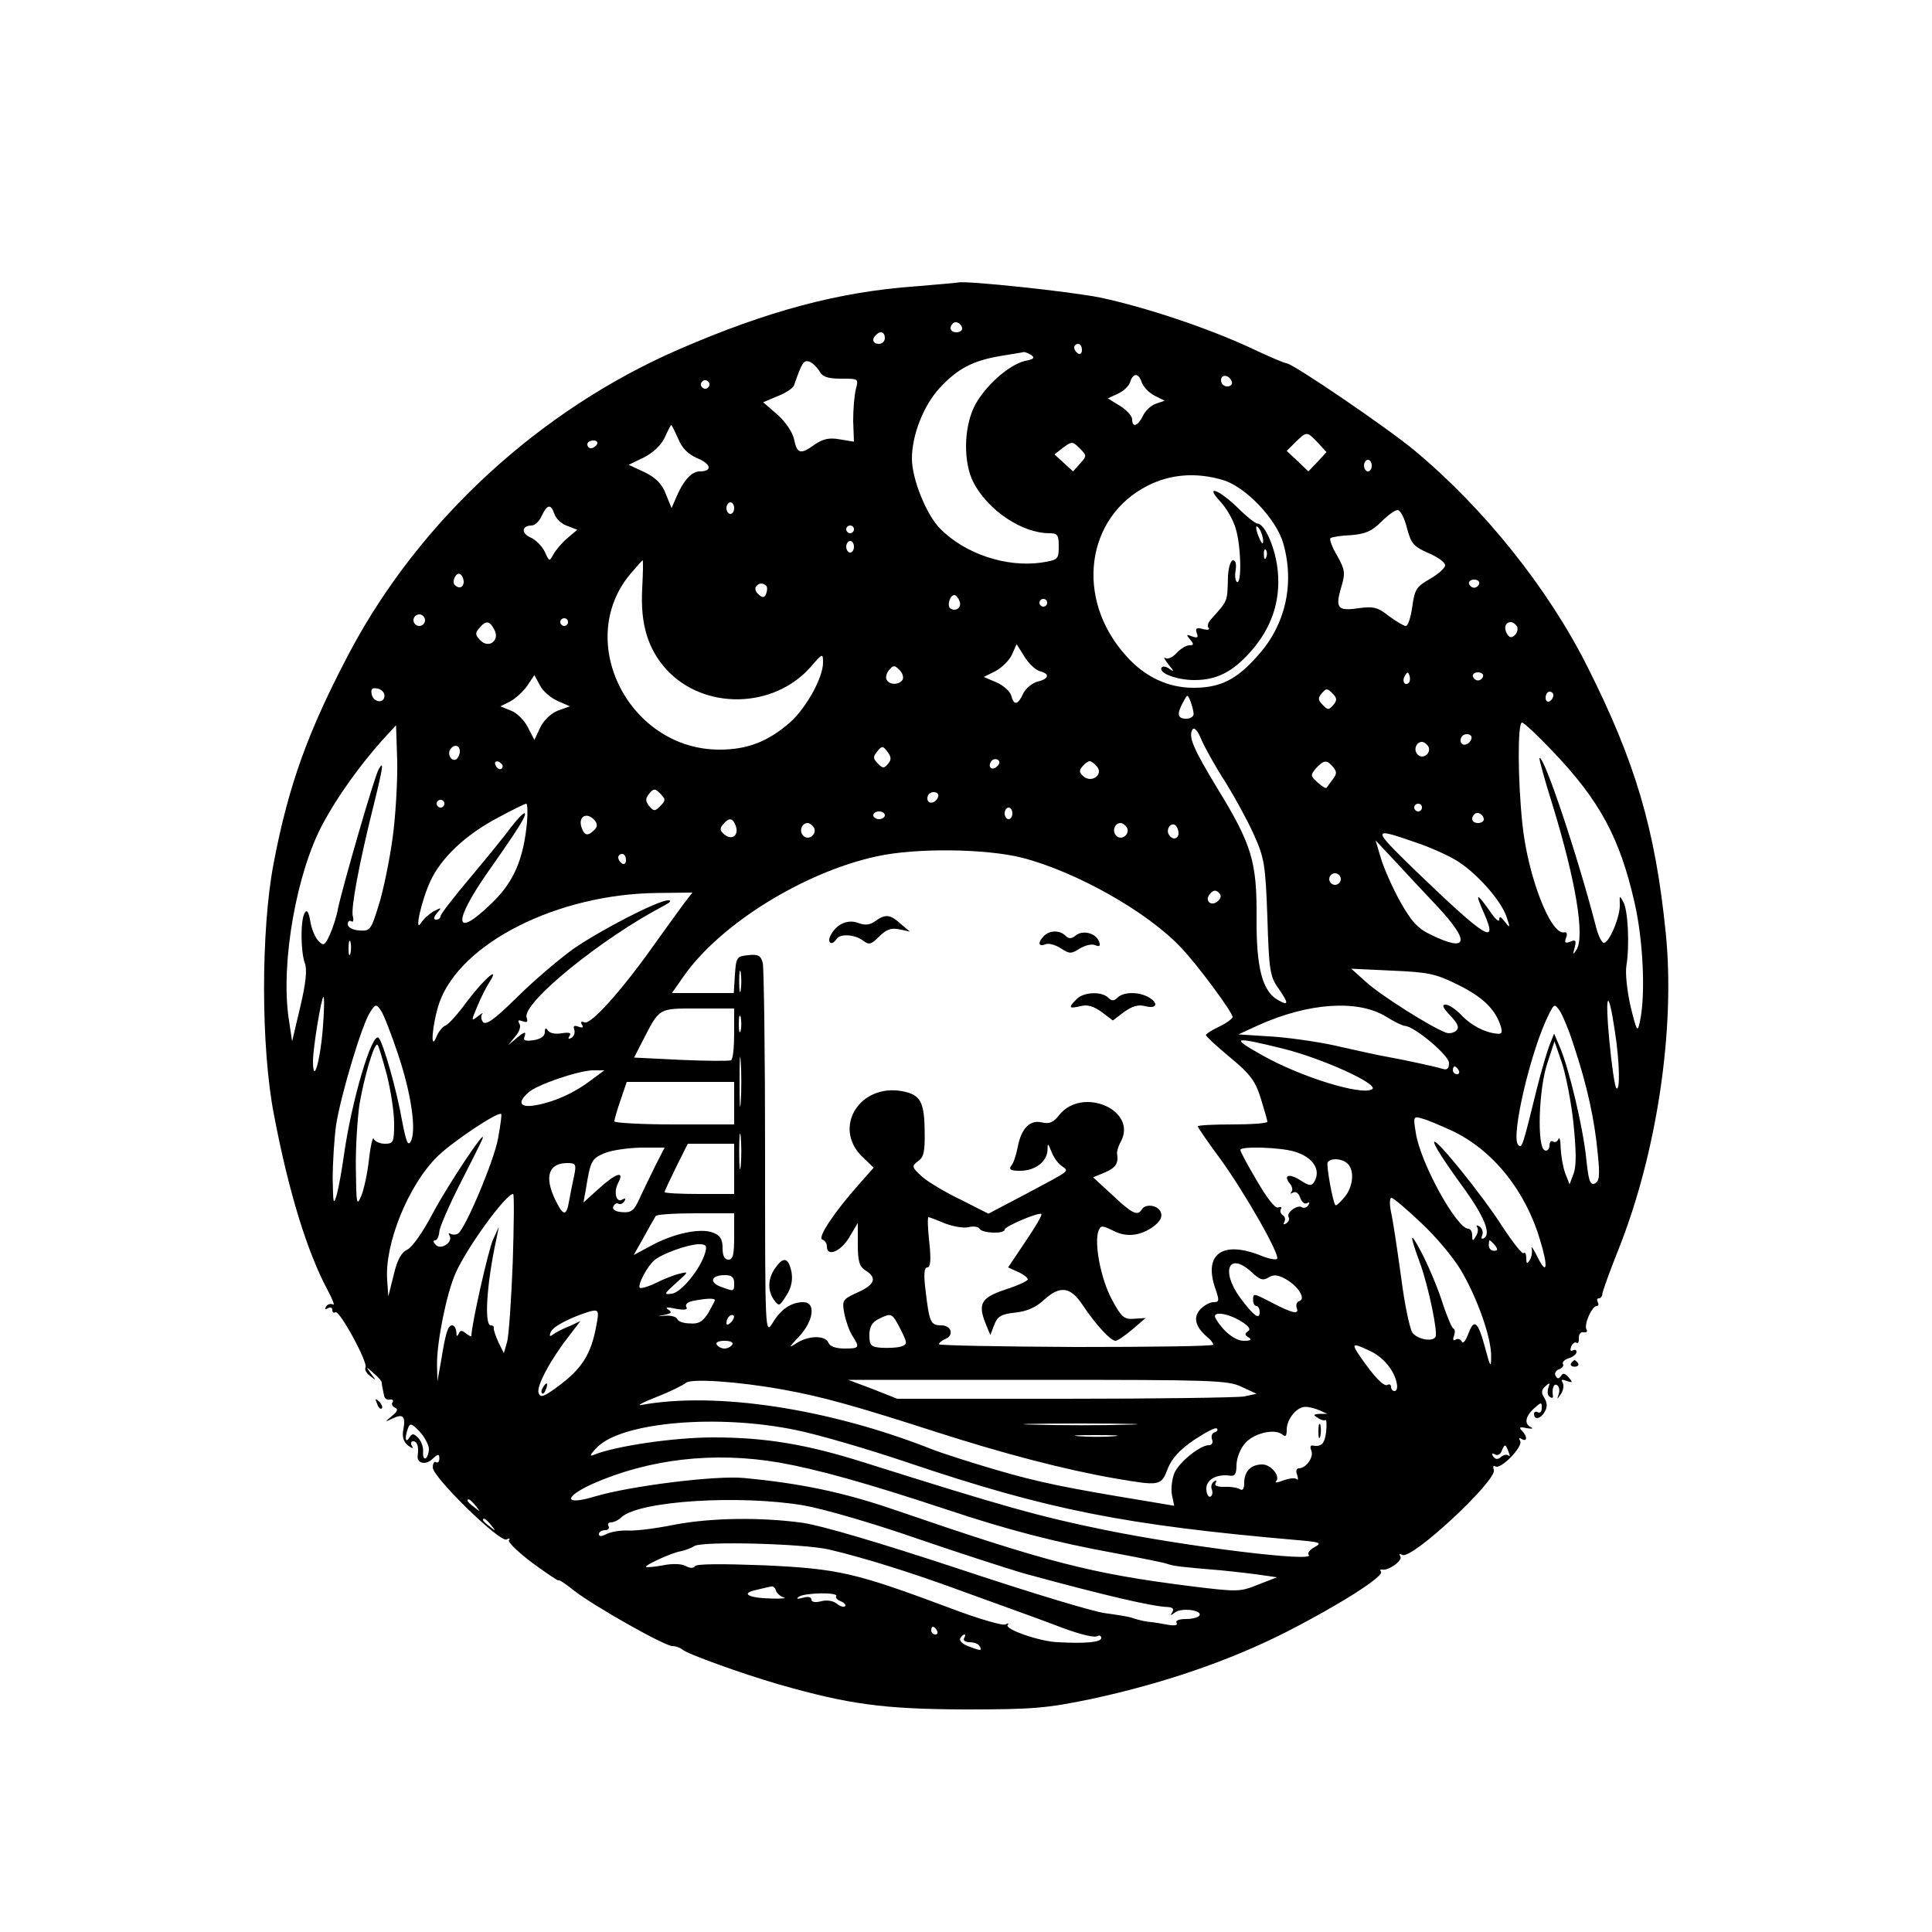 <svg version="1.0" xmlns="http://www.w3.org/2000/svg"
 width="500pt" height="500pt" viewBox="0 0 500 500"
 preserveAspectRatio="xMidYMid meet">

<g transform="translate(0,500) scale(0.1,-0.1)"
fill="#000000" stroke="none">
<path d="M2370 4259 c-199 -14 -385 -64 -615 -164 -358 -156 -667 -440 -848
-779 -109 -206 -160 -346 -199 -551 -33 -173 -33 -476 1 -650 38 -200 86 -355
139 -454 13 -24 19 -41 14 -37 -6 3 -14 1 -18 -5 -4 -8 -3 -9 4 -5 7 4 12 2
12 -4 0 -6 4 -9 8 -6 11 6 85 -131 78 -143 -3 -5 2 -15 12 -22 16 -13 16 -12
2 6 -14 20 -14 20 7 1 12 -10 22 -21 21 -25 0 -3 1 -9 2 -13 1 -5 3 -14 4 -20
1 -7 8 -12 15 -10 7 1 10 -2 7 -7 -4 -5 0 -11 6 -14 9 -3 7 -10 -7 -21 -20
-17 -20 -17 1 -7 27 13 34 6 28 -28 -4 -19 0 -32 12 -42 11 -8 15 -9 10 -1 -4
6 -2 12 3 12 11 0 15 -13 12 -37 -3 -20 20 -26 38 -9 15 14 18 14 18 1 0 -8
-4 -12 -9 -9 -4 3 -8 -3 -8 -14 0 -25 175 -196 191 -186 7 4 10 3 6 -2 -3 -5
25 -32 61 -59 37 -27 67 -47 67 -45 1 3 19 -9 40 -26 51 -40 235 -144 255
-144 9 0 20 -4 26 -9 11 -11 156 -63 249 -90 182 -52 271 -64 480 -65 180 0
213 3 329 27 186 40 358 99 504 173 141 72 253 144 246 156 -3 5 -2 7 3 6 15
-4 54 23 47 34 -4 7 -2 8 5 4 23 -15 247 194 237 220 -3 9 -1 12 4 9 14 -9 73
52 64 66 -4 8 -3 9 4 5 15 -9 15 7 1 21 -9 9 -6 11 12 7 13 -2 18 -2 12 2 -19
8 -16 28 7 49 19 17 20 17 20 1 0 -9 -4 -14 -10 -11 -5 3 -10 1 -10 -4 0 -17
18 -13 28 6 7 11 6 23 -1 35 -9 13 -8 21 2 30 12 11 13 10 8 -4 -3 -10 -2 -20
4 -23 5 -4 9 -3 8 2 -3 20 2 34 11 28 5 -3 7 -13 4 -23 -5 -15 -5 -15 6 1 6 9
8 22 4 29 -5 8 -2 9 11 4 15 -5 16 -4 5 9 -10 11 -15 13 -20 4 -6 -8 -9 -8
-14 0 -4 6 0 14 8 17 9 3 14 10 11 14 -3 5 4 11 15 15 11 3 20 11 20 16 0 6
-4 7 -10 4 -6 -3 -7 1 -4 9 3 9 10 14 14 11 4 -3 7 3 6 13 0 9 5 16 12 14 8
-1 11 2 8 7 -8 12 14 61 26 61 5 0 6 5 3 10 -3 6 -2 10 3 10 5 0 9 6 9 13 1 6
19 57 41 112 100 250 148 572 123 820 -27 269 -79 444 -203 690 -102 203 -267
409 -447 559 -71 59 -316 226 -332 226 -4 0 -45 17 -91 39 -114 53 -274 106
-391 131 -80 16 -347 44 -367 39 -3 -1 -52 -5 -110 -10z m120 -110 c0 -5 -7
-9 -15 -9 -15 0 -20 12 -9 23 8 8 24 -1 24 -14z m-200 -24 c0 -8 -7 -15 -15
-15 -16 0 -20 12 -8 23 11 12 23 8 23 -8z m510 -31 c0 -8 -4 -12 -10 -9 -5 3
-10 10 -10 16 0 5 5 9 10 9 6 0 10 -7 10 -16z m-131 -13 c10 -7 6 -11 -16 -15
-43 -10 -107 -68 -132 -119 -27 -56 -28 -144 -2 -195 38 -73 126 -132 197
-132 21 0 24 -5 24 -34 0 -34 -2 -35 -45 -42 -91 -13 -199 23 -263 89 -35 36
-72 128 -72 180 0 61 30 137 71 182 47 51 87 72 160 84 30 5 56 9 59 10 3 0
11 -3 19 -8z m-548 -42 c7 -14 21 -19 56 -19 45 0 45 0 38 -27 -4 -16 -7 -52
-7 -82 l2 -54 -37 6 c-27 5 -43 1 -64 -13 -37 -27 -46 -25 -54 13 -4 19 -22
45 -43 64 l-37 32 38 16 c21 8 40 21 42 28 21 60 25 66 40 61 9 -4 20 -15 26
-25z m834 -29 c4 -11 18 -26 33 -34 l26 -13 -23 -8 c-12 -4 -27 -18 -33 -31
-13 -27 -28 -32 -28 -9 0 8 -14 24 -32 35 l-31 19 26 12 c15 7 29 20 32 31 8
24 22 23 30 -2z m233 2 c2 -7 -3 -12 -12 -12 -9 0 -16 7 -16 16 0 17 22 14 28
-4z m-1354 -13 c-3 -5 -10 -7 -15 -3 -5 3 -7 10 -3 15 3 5 10 7 15 3 5 -3 7
-10 3 -15z m-79 -134 c10 -25 25 -40 50 -51 36 -15 39 -34 6 -34 -21 0 -42
-23 -60 -65 l-13 -30 -15 37 c-10 26 -26 42 -55 56 l-41 19 39 19 c24 12 45
32 54 51 8 18 16 33 17 33 2 0 9 -16 18 -35z m1655 -10 l23 -25 -23 -25 -24
-25 -28 27 -28 26 23 23 c29 28 29 28 57 -1z m-1865 -5 c-3 -5 -10 -10 -16
-10 -5 0 -9 5 -9 10 0 6 7 10 16 10 8 0 12 -4 9 -10z m1250 -50 l-18 -20 -24
22 -24 22 23 18 c22 16 24 16 42 -2 19 -19 19 -20 1 -40z m755 -5 c0 -8 -4
-15 -10 -15 -5 0 -10 7 -10 15 0 8 5 15 10 15 6 0 10 -7 10 -15z m-386 -37
c59 -17 139 -101 157 -164 30 -105 6 -212 -67 -292 -54 -61 -96 -82 -165 -82
-66 0 -126 28 -174 82 -134 147 -106 361 57 442 58 29 124 34 192 14z m-1264
-73 c0 -8 -4 -15 -10 -15 -5 0 -10 7 -10 15 0 8 5 15 10 15 6 0 10 -7 10 -15z
m-465 -16 c4 -11 18 -25 33 -30 l26 -10 -26 -22 c-14 -12 -30 -31 -36 -42 -10
-19 -11 -18 -22 7 -7 14 -23 31 -37 37 -25 11 -23 31 3 31 8 0 20 11 26 25 14
30 24 32 33 4z m2206 -35 c11 -41 17 -48 55 -65 24 -10 44 -24 44 -32 0 -7
-18 -23 -39 -35 -35 -20 -40 -27 -46 -72 -4 -28 -11 -50 -17 -50 -5 0 -25 12
-44 26 -29 23 -40 25 -78 20 -54 -8 -61 0 -45 54 11 37 10 45 -10 81 -13 22
-21 43 -18 46 3 3 27 7 53 8 37 3 54 10 78 34 17 17 36 31 43 31 7 0 18 -21
24 -46z m-1431 -4 c0 -5 -4 -10 -10 -10 -5 0 -10 5 -10 10 0 6 5 10 10 10 6 0
10 -4 10 -10z m0 -45 c0 -8 -4 -15 -10 -15 -5 0 -10 7 -10 15 0 8 5 15 10 15
6 0 10 -7 10 -15z m-548 -109 c-5 -92 15 -156 63 -209 97 -105 277 -102 373 7
31 36 32 36 32 11 0 -39 -44 -118 -86 -155 -56 -49 -110 -70 -181 -70 -233 -1
-377 278 -233 453 17 20 32 37 33 37 2 0 1 -33 -1 -74z m-462 18 c0 -14 -12
-19 -23 -8 -9 9 4 35 14 28 5 -3 9 -12 9 -20z m2628 -5 c-2 -6 -8 -10 -13 -10
-5 0 -11 4 -13 10 -2 6 4 11 13 11 9 0 15 -5 13 -11z m-1845 -5 c3 -3 3 -12 0
-20 -4 -11 -9 -12 -19 -3 -8 6 -11 15 -8 20 6 10 18 12 27 3z m500 -39 c7 -16
-8 -29 -23 -20 -10 6 -2 35 10 35 4 0 10 -7 13 -15z m227 -5 c0 -5 -4 -10 -10
-10 -5 0 -10 5 -10 10 0 6 5 10 10 10 6 0 10 -4 10 -10z m-1610 -45 c0 -8 -7
-15 -15 -15 -8 0 -15 7 -15 15 0 8 7 15 15 15 8 0 15 -7 15 -15z m370 -5 c0
-5 -4 -10 -10 -10 -5 0 -10 5 -10 10 0 6 5 10 10 10 6 0 10 -4 10 -10z m-191
-19 c16 -28 -14 -51 -36 -28 -13 13 -14 19 -3 31 17 21 27 20 39 -3z m2647 8
c3 -6 1 -16 -5 -22 -9 -9 -14 -8 -21 3 -9 15 -4 30 10 30 5 0 12 -5 16 -11z
m-1235 -116 c27 -7 24 -20 -6 -27 -14 -4 -31 -18 -37 -31 -14 -30 -24 -32 -31
-5 -3 11 -20 26 -38 34 l-33 14 30 15 c17 9 36 28 43 43 l12 27 20 -32 c11
-18 29 -35 40 -38z m-355 -22 c-9 -14 -33 -14 -41 -1 -4 6 -1 18 6 26 11 13
14 13 27 0 8 -8 11 -19 8 -25z m1310 -8 c-10 -10 -19 5 -10 18 6 11 8 11 12 0
2 -7 1 -15 -2 -18z m192 16 c-2 -6 -8 -10 -13 -10 -5 0 -11 4 -13 10 -2 6 4
11 13 11 9 0 15 -5 13 -11z m-2395 -63 l32 -14 -31 -11 c-18 -7 -37 -25 -46
-44 l-15 -32 -17 33 c-9 18 -29 38 -44 43 l-27 11 26 13 c14 8 34 26 44 41
l18 27 14 -26 c7 -15 28 -33 46 -41z m-448 14 c0 -22 -29 -18 -33 3 -3 14 1
18 15 15 10 -2 18 -10 18 -18z m2456 -24 c-12 -14 -15 -14 -28 0 -12 12 -13
17 -2 30 11 13 14 13 27 0 12 -12 13 -18 3 -30z m569 25 c0 -6 -4 -13 -10 -16
-5 -3 -10 1 -10 9 0 9 5 16 10 16 6 0 10 -4 10 -9z m-931 -48 c1 -7 -8 -13
-19 -13 -23 0 -25 12 -8 43 11 21 11 21 19 2 4 -11 8 -26 8 -32z m930 -98
c122 -128 173 -224 211 -390 23 -100 29 -241 14 -309 -6 -29 -8 -26 -24 39 -9
39 -14 86 -11 105 9 55 4 146 -8 166 -9 17 -10 17 -9 -6 2 -30 -27 -100 -41
-100 -6 0 -15 19 -21 43 -47 182 -135 445 -146 435 -1 -2 13 -55 33 -118 61
-198 85 -343 63 -378 -9 -14 -10 -13 -5 5 5 19 3 22 -11 16 -13 -5 -16 -3 -11
10 4 10 2 16 -5 14 -35 -7 -94 145 -108 280 -12 112 -13 263 -1 263 5 0 41
-34 80 -75z m-3003 -224 c-8 -58 -24 -136 -36 -174 -20 -64 -22 -67 -50 -65
-17 1 -30 8 -30 16 0 7 4 11 9 8 5 -4 7 2 4 13 -5 21 16 135 53 283 26 105 28
122 14 97 -11 -18 -93 -303 -105 -359 -3 -19 -13 -50 -21 -68 -13 -29 -17 -31
-30 -17 -8 8 -18 31 -21 51 -4 24 -9 31 -14 22 -12 -17 -11 -101 0 -131 6 -16
3 -50 -12 -113 l-21 -89 -9 60 c-21 145 21 379 89 504 38 71 96 151 153 215
l36 39 3 -93 c1 -51 -4 -141 -12 -199z m2156 144 c24 -39 57 -99 73 -135 27
-60 30 -77 35 -215 4 -135 7 -153 28 -182 27 -39 28 -47 1 -32 -42 22 -58 84
-57 214 1 144 -12 189 -101 334 -63 104 -76 134 -65 153 5 7 14 -3 24 -28 10
-22 37 -71 62 -109z m636 113 c-6 -18 -28 -21 -28 -4 0 9 7 16 16 16 9 0 14
-5 12 -12z m-112 -19 c10 -17 -13 -36 -27 -22 -12 12 -4 33 11 33 5 0 12 -5
16 -11z m-2506 -13 c0 -8 -4 -17 -9 -21 -12 -7 -24 12 -16 25 9 15 25 12 25
-4z m1108 -33 c-10 -12 -14 -12 -26 1 -13 13 -13 17 -2 31 13 16 15 15 27 -1
10 -13 10 -21 1 -31z m283 -6 c-13 -13 -26 -3 -16 12 3 6 11 8 17 5 6 -4 6
-10 -1 -17z m-1280 0 c-1 -12 -15 -9 -19 4 -3 6 1 10 8 8 6 -3 11 -8 11 -12z
m1538 -1 c17 -20 -13 -43 -34 -26 -12 10 -13 16 -4 26 6 8 15 14 19 14 4 0 13
-6 19 -14z m611 -1 c10 -12 10 -18 -1 -32 -7 -10 -15 -20 -16 -22 -2 -2 -12 4
-23 14 -19 17 -19 19 -4 37 21 22 28 22 44 3z m-1741 -101 c-14 -14 -17 -14
-29 0 -10 13 -10 19 0 32 12 14 15 14 29 0 14 -15 14 -17 0 -32z m719 24 c-6
-18 -28 -21 -28 -4 0 9 7 16 16 16 9 0 14 -5 12 -12z m-1278 -18 c0 -5 -4 -10
-10 -10 -5 0 -10 5 -10 10 0 6 5 10 10 10 6 0 10 -4 10 -10z m214 -47 c-9 -96
-34 -155 -90 -209 -100 -98 -104 -52 -8 84 76 108 97 142 92 147 -2 3 -18 -13
-34 -34 -16 -22 -64 -81 -106 -131 -43 -51 -78 -96 -78 -101 0 -5 -5 -9 -11
-9 -8 0 -7 6 2 17 13 15 12 15 -8 5 -12 -7 -27 -20 -33 -30 -19 -30 1 59 24
108 28 60 90 119 173 163 37 20 71 37 75 37 3 0 4 -21 2 -47z m2316 37 c0 -5
-4 -10 -10 -10 -5 0 -10 5 -10 10 0 6 5 10 10 10 6 0 10 -4 10 -10z m-1060
-15 c0 -8 -4 -15 -10 -15 -5 0 -10 7 -10 15 0 8 5 15 10 15 6 0 10 -7 10 -15z
m-330 -5 c0 -5 -7 -10 -15 -10 -8 0 -15 5 -15 10 0 6 7 10 15 10 8 0 15 -4 15
-10z m1550 -11 c0 -5 -7 -9 -15 -9 -15 0 -20 12 -9 23 8 8 24 -1 24 -14z
m-2301 -2 c8 -10 7 -17 -1 -25 -16 -16 -25 -15 -32 4 -12 30 12 45 33 21z
m365 -14 c9 -24 -9 -39 -29 -23 -12 10 -13 16 -4 26 15 19 25 18 33 -3z m202
-4 c10 -17 -13 -36 -27 -22 -12 12 -4 33 11 33 5 0 12 -5 16 -11z m810 0 c10
-17 -13 -36 -27 -22 -12 12 -4 33 11 33 5 0 12 -5 16 -11z m134 -15 c0 -16
-16 -19 -25 -4 -8 13 4 32 16 25 5 -4 9 -13 9 -21z m619 -26 c30 -10 73 -29
97 -43 52 -30 119 -105 133 -148 10 -29 9 -30 -4 -13 -11 14 -15 16 -15 6 0
-8 -11 2 -25 23 -34 48 -38 47 -15 -5 39 -88 6 -67 -175 107 -117 114 -117
115 4 73z m51 -164 c86 -92 79 -120 -17 -73 -34 16 -50 34 -79 85 -20 36 -42
86 -50 112 l-14 47 47 -50 c25 -27 76 -82 113 -121z m-1074 126 c139 -36 324
-140 410 -232 41 -42 134 -168 134 -180 0 -4 -16 -16 -35 -25 -19 -9 -35 -19
-34 -22 0 -3 28 -29 63 -58 52 -43 65 -61 79 -106 9 -29 17 -57 17 -60 0 -4
-40 -7 -90 -7 -49 0 -90 -2 -90 -5 0 -3 26 -41 58 -84 65 -90 156 -250 147
-259 -3 -3 -20 0 -38 7 -102 42 -153 7 -122 -83 11 -32 11 -36 -5 -36 -9 0
-25 -9 -34 -19 -19 -21 -12 -45 18 -71 9 -7 16 -16 16 -20 0 -4 -160 -6 -355
-6 -195 1 -355 4 -355 7 0 4 7 9 15 13 25 9 18 36 -9 36 -28 0 -31 8 -41 93
-5 40 -3 57 5 57 8 0 10 19 5 65 -4 36 -5 65 -2 65 2 0 21 -7 42 -16 21 -8 48
-13 61 -10 12 3 26 2 29 -4 7 -12 65 -14 65 -2 0 8 89 46 95 40 3 -2 -16 -34
-41 -71 l-45 -67 26 -12 c14 -6 25 -15 25 -19 0 -4 -26 -16 -57 -26 -64 -21
-73 -37 -52 -89 l12 -29 10 26 c8 22 18 28 54 32 31 3 55 14 76 34 41 37 68
33 100 -16 32 -48 71 -91 84 -91 5 0 24 13 43 29 l35 30 -30 -2 c-26 -2 -33 4
-58 51 -28 52 -46 145 -34 177 6 14 9 14 38 0 34 -18 72 -14 107 13 15 12 21
24 16 35 -7 18 -39 23 -49 7 -11 -18 -25 -11 -76 37 l-50 46 31 13 c28 12 35
24 31 48 -1 6 3 20 10 32 43 82 -101 143 -160 68 -15 -19 -25 -23 -44 -19 -31
8 -54 -15 -63 -63 -4 -20 -11 -43 -17 -49 -7 -10 -1 -13 23 -13 39 0 70 24 71
54 0 19 1 18 10 -4 5 -14 17 -31 26 -37 20 -15 28 -9 -90 -72 l-99 -52 -71 36
c-40 19 -85 46 -101 60 -27 25 -27 27 -10 40 15 10 18 26 17 79 -1 75 -11 93
-58 102 -110 20 -180 -93 -105 -168 l31 -30 -38 -43 c-64 -72 -108 -138 -95
-143 7 -2 12 -10 12 -18 0 -28 36 -13 58 24 l22 37 0 -55 c0 -44 4 -58 20 -68
31 -19 24 -37 -21 -57 -39 -18 -40 -20 -34 -54 4 -20 13 -46 21 -58 20 -31 18
-33 -21 -33 -22 0 -38 6 -41 15 -8 20 -53 19 -84 -2 -20 -13 -18 -9 8 18 38
41 44 89 11 89 -31 0 -58 -18 -79 -53 -20 -32 -20 -32 -20 438 0 259 -3 480
-6 493 -5 19 -12 23 -38 20 -29 -3 -31 -5 -34 -50 l-3 -48 -80 0 -80 0 30 43
c94 135 311 270 501 311 101 22 281 20 376 -4z m-1026 -6 c0 -8 -4 -12 -10 -9
-5 3 -10 10 -10 16 0 5 5 9 10 9 6 0 10 -7 10 -16z m1850 -49 c0 -8 -7 -15
-15 -15 -8 0 -15 7 -15 15 0 8 7 15 15 15 8 0 15 -7 15 -15z m-317 -56 c-17
-17 -37 -1 -22 17 8 10 15 12 23 4 7 -7 7 -13 -1 -21z m-1382 -6 c-12 -16 -48
-66 -81 -112 -83 -117 -161 -203 -177 -197 -9 4 -11 1 -7 -6 5 -7 2 -9 -9 -5
-11 4 -14 2 -11 -7 3 -8 0 -17 -7 -22 -8 -4 -10 -3 -5 5 5 8 0 10 -20 7 -17
-3 -31 0 -36 7 -5 8 -8 7 -8 -4 0 -11 -11 -18 -29 -21 -23 -3 -28 -1 -23 11 4
12 -1 11 -19 -4 l-24 -20 18 22 c11 12 16 27 11 34 -5 9 -2 10 9 6 11 -4 14
-2 10 9 -14 37 194 206 357 291 15 8 19 13 9 13 -26 0 -177 -78 -247 -127 -37
-27 -102 -82 -144 -124 -58 -57 -80 -73 -88 -64 -5 6 -6 16 -2 21 4 4 -1 2
-11 -6 -18 -14 -18 -13 -2 25 9 22 23 50 31 62 30 47 -12 11 -56 -47 -24 -33
-50 -62 -57 -64 -8 -3 -18 -16 -23 -28 -18 -45 -11 34 7 87 55 155 307 282
566 284 l89 1 -21 -27z m-864 -130 c-3 -10 -5 -4 -5 12 0 17 2 24 5 18 2 -7 2
-21 0 -30z m1010 -95 c-2 -13 -4 -3 -4 22 0 25 2 35 4 23 2 -13 2 -33 0 -45z
m1857 13 c63 -31 96 -63 110 -107 5 -17 2 -21 -11 -19 -31 3 -67 22 -92 49
-14 14 -31 26 -40 26 -10 0 -7 -8 12 -28 20 -21 24 -31 16 -39 -6 -6 -19 -9
-28 -5 -38 14 -169 97 -205 130 l-39 35 106 -5 c94 -4 113 -8 171 -37z m-2939
-118 c-7 -83 -25 -141 -25 -79 0 35 22 166 27 166 3 0 2 -39 -2 -87z m3344 0
c13 -82 14 -160 4 -149 -4 4 -12 59 -18 122 -12 125 -3 141 14 27z m-3149 -61
c35 -104 48 -199 33 -226 -7 -13 -12 -1 -22 51 -14 81 -49 204 -61 217 -17 17
-70 -162 -90 -304 -5 -36 -13 -81 -18 -100 -9 -31 -10 -27 -11 40 0 41 4 104
9 140 13 79 66 256 87 289 14 23 17 23 28 7 7 -9 27 -60 45 -114z m2557 97
c21 -13 43 -24 49 -24 24 -1 114 -76 114 -96 0 -15 -5 -19 -17 -15 -24 7 -99
23 -143 31 -19 3 -72 15 -117 25 -44 11 -123 23 -175 27 l-93 6 50 23 c130 59
259 68 332 23z m487 -78 c33 -99 53 -189 61 -277 6 -58 4 -72 -8 -77 -12 -5
-16 8 -22 66 -8 78 -44 231 -68 287 l-15 35 -12 -30 c-6 -16 -21 -66 -32 -110
-38 -154 -39 -158 -49 -148 -20 20 33 246 79 337 14 28 15 29 28 11 7 -10 25
-52 38 -94z m-2174 35 c0 -36 -3 -67 -8 -70 -4 -2 -62 -2 -129 1 l-122 6 21
41 c46 89 40 86 144 86 l94 0 0 -64z m17 7 c-3 -10 -5 -2 -5 17 0 19 2 27 5
18 2 -10 2 -26 0 -35z m1404 -47 c104 -26 250 -93 230 -105 -27 -17 -186 32
-286 89 -82 46 -74 48 56 16z m-2320 -67 c10 -40 19 -97 19 -126 0 -49 -2 -53
-24 -53 -13 0 -26 6 -29 13 -2 6 -8 -17 -12 -53 -4 -36 -13 -78 -20 -95 -12
-28 -13 -22 -14 70 -1 55 4 129 9 165 12 72 39 164 47 156 3 -2 13 -37 24 -77z
m916 -71 c-2 -29 -3 -6 -3 52 0 58 1 81 3 53 2 -29 2 -77 0 -105z m2155 -54
c7 -69 8 -109 1 -130 l-11 -29 -11 28 c-6 16 -11 45 -12 65 0 20 -3 31 -6 24
-2 -6 -9 -10 -14 -6 -5 3 -9 -2 -9 -11 0 -9 -6 -15 -12 -12 -21 6 -16 161 7
227 l18 55 19 -55 c10 -30 24 -100 30 -156z m-297 136 c3 -5 1 -10 -4 -10 -6
0 -11 5 -11 10 0 6 2 10 4 10 3 0 8 -4 11 -10z m-2246 -26 c-42 -32 -92 -55
-141 -64 -42 -8 -51 6 -20 33 22 20 128 56 166 57 l30 0 -35 -26z m371 -59 l0
-55 -155 0 c-85 0 -155 4 -155 8 0 5 7 29 16 55 l16 47 139 0 139 0 0 -55z
m-611 -91 c-10 -57 -84 -232 -103 -246 -6 -4 -14 -4 -20 -1 -5 3 -6 1 -3 -4
11 -17 -21 -39 -35 -25 -7 7 -8 12 -2 12 5 0 10 10 11 23 1 12 26 69 55 126
29 57 55 108 57 115 10 29 -89 -119 -129 -194 -25 -48 -54 -89 -66 -94 -15 -7
-26 -26 -35 -65 l-14 -56 -3 42 c-7 94 55 247 131 321 39 38 156 116 164 109
2 -2 -2 -30 -8 -63z m2468 20 c106 -50 190 -154 228 -281 22 -71 19 -96 -5
-48 -11 22 -18 33 -16 24 2 -9 0 -22 -5 -30 -7 -11 -9 -10 -9 5 0 11 -3 16 -7
13 -3 -4 -29 29 -57 72 -48 75 -167 223 -174 216 -4 -4 23 -47 80 -125 49 -69
67 -113 49 -124 -6 -4 -9 -1 -5 7 3 8 0 18 -7 23 -7 4 -10 3 -6 -2 3 -6 2 -16
-4 -24 -7 -13 -9 -12 -9 3 0 9 -4 17 -10 17 -30 0 -125 172 -136 249 -7 42 -6
43 17 36 13 -3 47 -18 76 -31z m-1840 -91 c-2 -21 -4 -4 -4 37 0 41 2 58 4 38
2 -21 2 -55 0 -75z m-17 -8 l0 -65 -90 0 c-49 0 -90 2 -90 5 0 3 14 32 30 65
l30 60 60 0 60 0 0 -65z m-204 8 c-13 -27 -32 -65 -41 -85 -14 -31 -21 -37
-45 -35 -17 1 -26 7 -23 14 3 7 9 11 13 8 5 -3 12 0 16 6 4 8 3 9 -5 5 -16
-11 -24 19 -11 43 17 32 -5 26 -50 -15 l-40 -36 6 33 c12 75 15 80 47 94 18 8
60 14 95 15 l62 0 -24 -47z m1653 37 c49 -14 71 -48 52 -79 -7 -11 -13 -10
-35 4 -29 19 -46 14 -28 -8 7 -8 8 -18 4 -22 -4 -5 -2 -5 5 -1 7 3 14 -2 18
-14 4 -11 11 -17 17 -14 7 4 8 2 4 -5 -4 -6 -12 -9 -17 -5 -12 7 -41 -15 -34
-26 3 -5 0 -12 -6 -16 -7 -4 -9 -3 -5 4 3 6 2 13 -4 17 -6 4 -8 11 -5 16 3 5
0 7 -7 4 -8 -3 -29 24 -55 69 -24 40 -43 76 -43 80 0 10 101 7 139 -4z m139
-32 c18 -18 14 -60 -9 -87 -11 -13 -21 -22 -23 -20 -7 8 -24 104 -20 111 8 12
38 10 52 -4z m-2002 -30 c-4 -18 -10 -48 -13 -65 -7 -42 -15 -41 -36 2 -29 60
-17 95 31 95 22 0 24 -3 18 -32z m-159 -225 c-4 -98 -10 -191 -15 -207 l-8
-28 -14 28 c-7 16 -13 32 -12 37 1 4 -3 7 -8 7 -17 0 -11 107 15 225 l6 30
-15 -33 c-12 -26 -56 -221 -56 -249 0 -3 -6 0 -14 6 -11 9 -15 9 -19 -1 -4 -8
-6 -7 -6 5 -1 9 -5 17 -11 17 -11 0 -17 -20 -29 -95 l-9 -50 -1 42 c-1 57 24
184 48 238 29 66 130 205 149 205 3 0 2 -80 -1 -177z m2350 103 c38 -35 84
-90 103 -122 42 -70 80 -176 79 -224 0 -31 -2 -29 -15 20 -19 71 -29 79 -44
38 -7 -18 -14 -27 -17 -20 -3 6 -10 9 -16 5 -6 -4 -8 0 -4 10 3 9 3 17 -2 19
-4 2 -18 35 -30 73 -13 39 -37 95 -53 125 -30 57 -31 47 -3 -29 21 -57 47
-180 40 -191 -8 -13 -44 -7 -59 10 -7 8 -21 74 -30 145 -10 72 -21 147 -26
168 -4 20 -4 37 1 37 5 0 39 -29 76 -64z m-1777 -36 c0 -47 -3 -60 -15 -60
-10 0 -15 10 -15 30 0 23 -6 33 -25 40 -33 13 -105 -3 -162 -35 l-43 -23 26
46 c14 26 28 50 31 55 2 4 49 7 104 7 l99 0 0 -60z m1969 -23 c8 -10 7 -14 -2
-14 -8 0 -14 6 -14 14 0 7 1 13 2 13 2 0 8 -6 14 -13z m-2044 -19 c-12 -42
-62 -103 -86 -106 -22 -3 -21 -1 11 28 32 28 33 30 10 24 -14 -3 -42 -14 -62
-24 -20 -10 -39 -15 -42 -13 -7 7 19 56 38 72 21 17 85 40 114 41 20 0 22 -4
17 -22z m1415 -51 c20 -19 29 -22 43 -13 13 8 24 7 44 -4 33 -19 53 -51 36
-57 -7 -2 -10 -10 -7 -18 7 -18 -11 -14 -63 13 -50 26 -50 26 -50 7 0 -8 4
-15 9 -15 4 0 8 -7 8 -16 0 -21 -16 -9 -51 38 -51 71 -28 120 31 65z m-1340
-27 c0 -23 0 -23 -35 -10 -31 12 -24 30 11 30 17 0 24 -5 24 -20z m-50 -45 c0
-2 -8 -17 -17 -33 -14 -22 -25 -29 -47 -27 -16 0 -31 5 -33 11 -2 6 -16 10
-31 9 -23 -2 -23 -2 -3 2 19 4 21 7 10 14 -9 6 -2 7 20 2 23 -4 32 -3 27 5 -3
6 3 12 16 15 35 7 58 8 58 2z m-306 -62 c-14 -79 -38 -116 -104 -164 -33 -24
-42 -27 -46 -14 -7 16 31 87 79 148 l29 38 -28 -13 c-16 -6 -35 -16 -42 -21
-9 -7 -11 -6 -7 5 5 14 46 36 95 52 29 9 31 6 24 -31z m348 5 c-7 -7 -12 -8
-12 -2 0 6 3 14 7 17 3 4 9 5 12 2 2 -3 -1 -11 -7 -17z m438 -17 c19 -38 19
-40 1 -46 -10 -3 -32 -4 -50 -3 -27 2 -31 6 -31 33 0 21 7 33 23 41 34 17 35
17 57 -25z m881 20 c20 -12 27 -21 19 -26 -9 -6 -9 -10 1 -16 10 -6 6 -9 -12
-9 -23 0 -54 25 -73 58 -11 19 29 15 65 -7z m-1316 -61 c-3 -5 -12 -10 -20
-10 -8 0 -17 5 -20 10 -4 6 5 10 20 10 15 0 24 -4 20 -10z m1650 -16 c35 -16
64 -51 70 -85 2 -10 0 -19 -6 -19 -5 0 -9 5 -9 11 0 5 -4 8 -9 5 -9 -6 -35 21
-70 72 -25 36 -22 38 24 16z m-1520 -100 c101 -18 187 -42 395 -109 174 -56
333 -98 465 -121 117 -20 120 -20 137 25 11 27 31 49 69 75 29 19 55 33 58 29
4 -3 1 -8 -6 -10 -7 -2 -9 -11 -6 -19 3 -8 -1 -14 -8 -14 -23 0 -78 -44 -90
-73 -6 -15 -9 -40 -6 -56 l6 -28 -77 13 c-201 33 -275 48 -384 80 -65 19 -140
43 -168 54 -266 105 -558 149 -750 114 -14 -3 4 7 40 21 36 14 69 31 75 36 12
12 134 4 250 -17z m1188 7 l39 -18 -32 -7 c-18 -3 -227 -6 -465 -6 l-433 0
-63 25 -64 24 490 0 c451 0 493 -1 528 -18z m202 -61 l20 -9 -20 0 c-16 -1
-17 -3 -5 -10 8 -6 17 -8 20 -6 3 2 4 -12 2 -31 -4 -31 -12 -39 -36 -35 -5 1
-6 -5 -2 -14 6 -17 -14 -45 -33 -45 -6 0 -8 -8 -4 -17 3 -10 3 -15 -1 -11 -5
4 -20 2 -34 -3 -15 -6 -23 -7 -20 -3 13 12 -12 44 -35 44 -30 0 -47 -18 -47
-48 0 -15 -4 -21 -11 -16 -7 4 -25 7 -41 6 -18 0 -26 3 -22 10 4 7 2 8 -4 4
-6 -4 -9 -13 -6 -20 3 -8 2 -16 -3 -19 -5 -3 -10 5 -11 18 -2 25 26 41 61 36
13 -2 17 5 17 27 0 16 9 41 20 54 21 28 77 42 98 26 9 -8 12 -5 12 12 0 28 27
60 49 59 9 0 25 -4 36 -9z m-2305 -100 c0 -10 -4 -21 -8 -24 -5 -3 -8 5 -7 17
1 12 -5 28 -13 36 -12 12 -15 12 -23 0 -10 -16 -12 1 -3 25 5 14 10 12 30 -9
13 -14 24 -35 24 -45z m950 49 c55 -11 186 -49 292 -85 362 -122 560 -161
1008 -200 57 -5 62 -7 42 -18 -13 -7 -19 -16 -15 -20 20 -20 -315 21 -530 65
-166 34 -259 60 -617 173 -151 48 -258 66 -394 66 -101 0 -252 -22 -309 -45
-13 -6 -10 1 9 20 65 65 313 86 514 44z m858 14 c-64 -2 -172 -2 -240 0 -68 1
-15 3 117 3 132 0 187 -2 123 -3z m-35 -30 c-23 -2 -64 -2 -90 0 -26 2 -7 3
42 3 50 0 71 -1 48 -3z m1021 -40 c4 -10 4 -14 0 -10 -4 4 -13 2 -20 -4 -8 -7
-14 -6 -20 2 -4 8 -3 9 5 5 6 -4 14 0 17 8 8 20 10 20 18 -1z m-1888 -28 c97
-17 227 -53 432 -121 159 -53 281 -85 440 -114 64 -12 124 -24 132 -27 17 -6
32 -8 140 -17 41 -4 91 -10 110 -13 l35 -5 -49 -19 c-47 -19 -53 -19 -175 -4
-260 33 -368 61 -770 199 -129 44 -238 67 -386 81 -74 7 -296 -21 -386 -48
-79 -24 -82 -2 -5 33 145 64 313 84 482 55z m-785 -112 c13 -16 12 -17 -3 -4
-10 7 -18 15 -18 17 0 8 8 3 21 -13z m849 1 c52 -9 182 -47 294 -86 111 -38
235 -78 276 -90 209 -57 333 -86 373 -87 12 -1 16 -5 11 -13 -6 -10 -5 -10 7
-1 16 13 72 6 63 -8 -3 -5 -19 -9 -35 -9 -17 0 -28 -4 -24 -10 4 -6 -5 -8 -22
-5 -15 3 -39 7 -53 8 -14 2 -32 7 -40 10 -8 3 -39 8 -69 12 -29 3 -200 55
-380 115 -206 68 -355 112 -404 119 -109 15 -238 13 -332 -5 -44 -9 -97 -16
-118 -15 -20 1 -46 -3 -57 -9 -14 -7 -20 -7 -20 0 0 5 7 10 16 10 8 0 12 5 9
10 -3 6 -1 10 6 10 7 0 20 6 28 14 47 42 305 58 471 30z m-809 -51 c13 -16 12
-17 -3 -4 -10 7 -18 15 -18 17 0 8 8 3 21 -13z m874 -63 c90 -21 218 -61 345
-108 69 -25 152 -55 185 -67 33 -12 67 -25 75 -28 49 -18 83 -26 91 -21 5 3 9
0 9 -5 0 -11 -39 -15 -113 -11 -47 2 -139 34 -129 45 4 4 1 5 -6 1 -6 -4 -72
15 -145 43 -244 91 -286 101 -479 110 -105 4 -175 4 -179 -2 -4 -6 -13 -6 -24
0 -10 6 -35 7 -59 2 -22 -4 -42 -6 -44 -4 -4 4 65 36 88 40 11 2 28 8 37 14
24 13 283 6 348 -9z m-117 -124 c9 -2 -4 -4 -30 -3 -60 1 -83 13 -42 22 16 4
34 8 39 9 6 2 11 -3 13 -10 2 -7 11 -15 20 -18z m136 3 c-2 -4 3 -10 12 -13 9
-4 14 -9 11 -13 -4 -3 -13 0 -22 7 -8 7 -25 10 -40 6 -15 -4 -25 -2 -25 4 0 7
-9 9 -22 5 -15 -4 -19 -3 -10 3 15 10 103 12 96 1z m261 -89 c3 -5 1 -10 -4
-10 -6 0 -11 5 -11 10 0 6 2 10 4 10 3 0 8 -4 11 -10z m70 -20 c-3 -5 3 -10
14 -10 11 0 23 -4 26 -10 8 -13 3 -13 -30 0 -14 5 -23 14 -20 20 3 5 8 10 11
10 3 0 2 -4 -1 -10z"/>
<path d="M3159 3701 c15 -16 33 -47 39 -69 14 -45 16 -146 3 -138 -4 3 -6 17
-3 31 2 15 0 25 -7 25 -6 0 -12 -19 -13 -42 -2 -68 1 -60 -45 -112 -7 -8 -9
-17 -5 -21 4 -5 -3 -6 -15 -3 -16 5 -20 2 -16 -10 5 -12 2 -14 -12 -9 -15 6
-16 5 -5 -8 10 -12 10 -15 -2 -15 -8 0 -23 -9 -33 -20 -10 -11 -23 -17 -29
-13 -6 4 -2 -4 9 -18 13 -15 14 -19 3 -11 -9 7 -19 9 -22 4 -8 -14 40 -32 85
-32 58 0 99 21 146 74 54 61 77 130 70 207 -5 57 -33 124 -53 124 -5 0 -29 19
-53 43 -49 47 -84 58 -42 13z m110 -101 c0 -10 -3 -8 -9 5 -12 27 -12 43 0 25
5 -8 9 -22 9 -30z m8 -42 c-3 -8 -6 -5 -6 6 -1 11 2 17 5 13 3 -3 4 -12 1 -19z"/>
<path d="M2265 2616 c-14 -10 -26 -11 -43 -5 -27 11 -57 -2 -72 -31 -11 -20 3
-29 15 -10 9 14 47 12 68 -4 16 -12 21 -11 42 10 19 19 31 23 52 19 l28 -6
-24 20 c-27 25 -40 26 -66 7z"/>
<path d="M2702 2578 c-17 -17 -15 -29 3 -22 8 4 26 -1 40 -10 23 -15 27 -15
49 -1 13 8 31 13 40 9 12 -5 15 -2 10 10 -8 21 -42 30 -60 15 -11 -9 -18 -9
-26 -1 -15 15 -41 15 -56 0z"/>
<path d="M2786 2414 c-22 -22 -20 -25 10 -18 18 5 34 0 55 -15 l29 -22 29 22
c21 15 37 20 55 15 31 -8 35 9 7 24 -26 14 -64 13 -79 -2 -9 -9 -15 -9 -24 0
-17 17 -64 15 -82 -4z"/>
<path d="M2006 1718 c-19 -27 -20 -58 -3 -82 13 -17 14 -17 30 8 18 26 21 53
11 80 -8 22 -20 20 -38 -6z"/>
<path d="M1405 1409 c-4 -6 -5 -12 -2 -15 2 -3 7 2 10 11 7 17 1 20 -8 4z"/>
<path d="M3412 1295 c0 -16 2 -22 5 -12 2 9 2 23 0 30 -3 6 -5 -1 -5 -18z"/>
<path d="M4066 1472 c-3 -5 1 -9 9 -9 8 0 12 4 9 9 -3 4 -7 8 -9 8 -2 0 -6 -4
-9 -8z"/>
<path d="M976 1367 c3 -10 9 -15 12 -12 3 3 0 11 -7 18 -10 9 -11 8 -5 -6z"/>
</g>
</svg>
